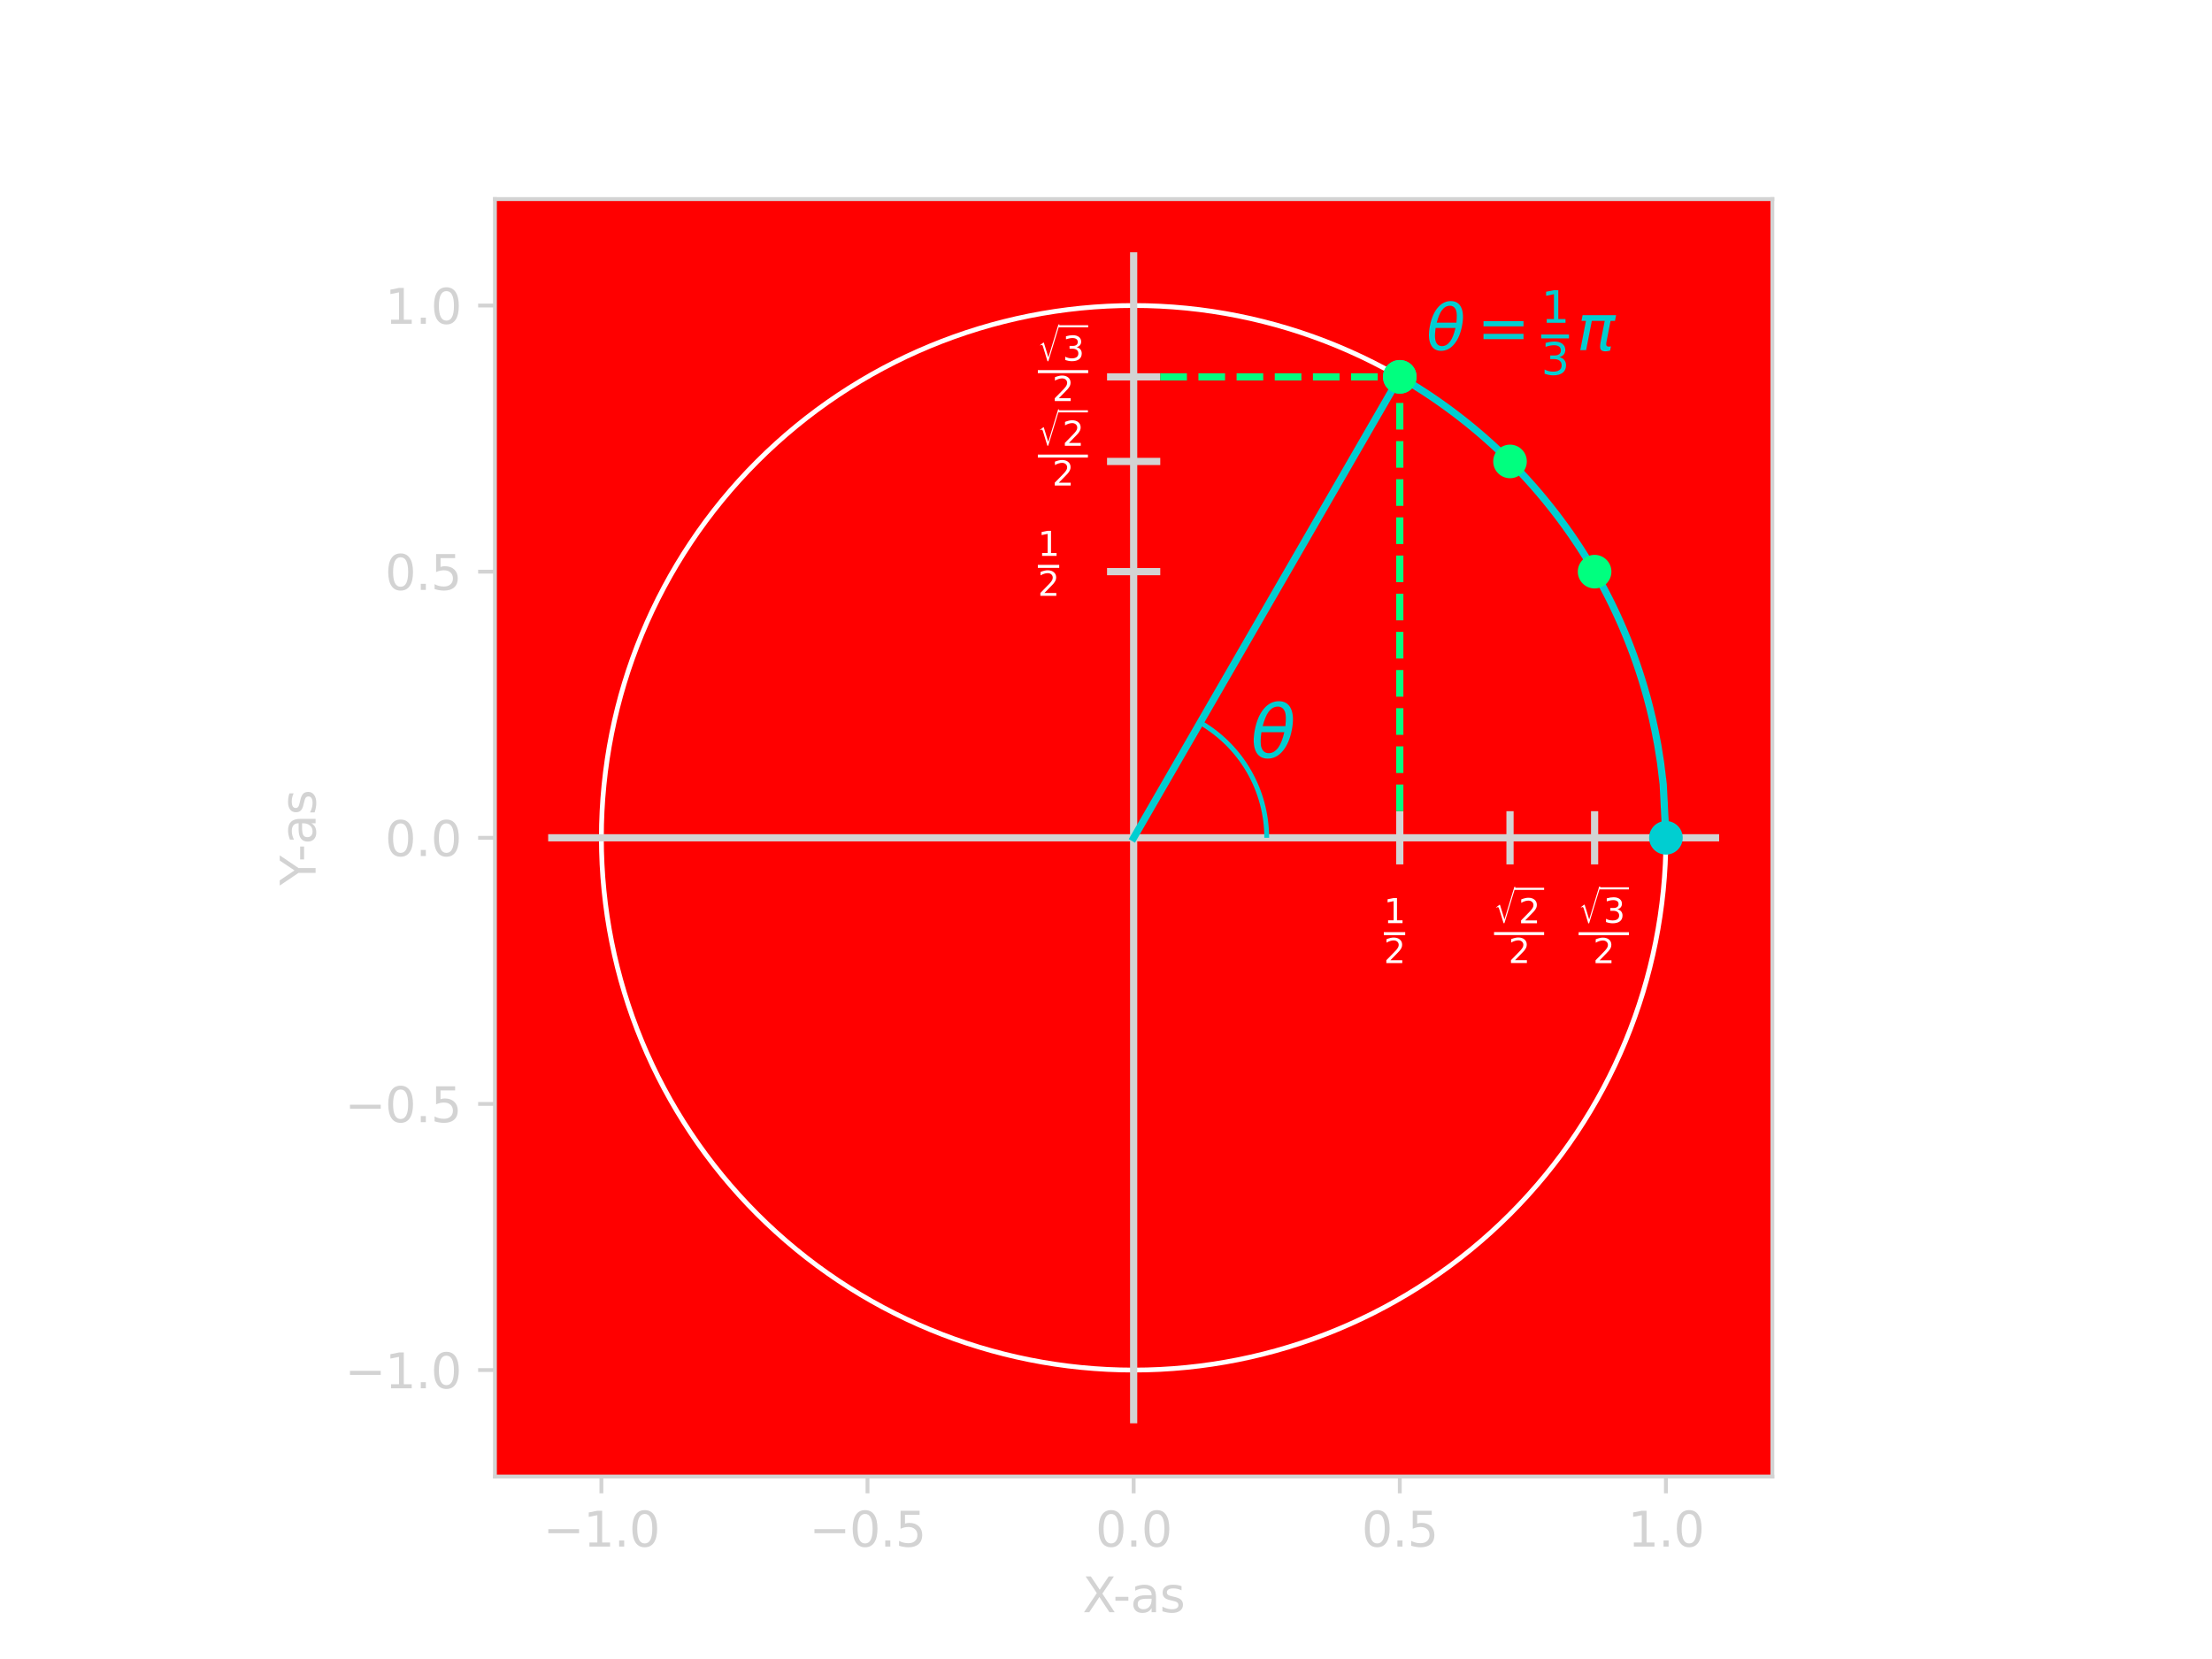 <?xml version="1.0" encoding="utf-8" standalone="no"?>
<!DOCTYPE svg PUBLIC "-//W3C//DTD SVG 1.1//EN"
  "http://www.w3.org/Graphics/SVG/1.1/DTD/svg11.dtd">
<svg xmlns:xlink="http://www.w3.org/1999/xlink" width="460.8pt" height="345.6pt" viewBox="0 0 460.8 345.6" xmlns="http://www.w3.org/2000/svg" version="1.1">
 <defs>
  <style type="text/css">*{stroke-linejoin: round; stroke-linecap: butt}</style>
 </defs>
 <g id="figure_1">
  <g id="patch_1">
   <path d="M 0 345.6 
L 460.8 345.6 
L 460.8 0 
L 0 0 
z
" style="fill: #ffffff"/>
  </g>
  <g id="axes_1">
   <g id="patch_2">
    <path d="M 103.104 307.584 
L 369.216 307.584 
L 369.216 41.472 
L 103.104 41.472 
z
" style="fill: #ff0000"/>
   </g>
   <g id="patch_3">
    <path d="M 236.16 285.408 
C 265.566 285.408 293.771 273.725 314.564 252.932 
C 335.357 232.139 347.04 203.934 347.04 174.528 
C 347.04 145.122 335.357 116.917 314.564 96.124 
C 293.771 75.331 265.566 63.648 236.16 63.648 
C 206.754 63.648 178.549 75.331 157.756 96.124 
C 136.963 116.917 125.28 145.122 125.28 174.528 
C 125.28 203.934 136.963 232.139 157.756 252.932 
C 178.549 273.725 206.754 285.408 236.16 285.408 
L 236.16 285.408 
z
" clip-path="url(#p9ce1483115)" style="fill: none; stroke: #ffffff; stroke-linejoin: miter"/>
   </g>
   <g id="matplotlib.axis_1">
    <g id="xtick_1">
     <g id="line2d_1">
      <defs>
       <path id="m19ed52cbe0" d="M 0 0 
L 0 3.5 
" style="stroke: #d3d3d3; stroke-width: 0.8"/>
      </defs>
      <g>
       <use xlink:href="#m19ed52cbe0" x="125.28" y="307.584" style="fill: #d3d3d3; stroke: #d3d3d3; stroke-width: 0.8"/>
      </g>
     </g>
     <g id="text_1">
      <!-- −1.0 -->
      <g style="fill: #d3d3d3" transform="translate(113.139 322.182) scale(0.1 -0.1)">
       <defs>
        <path id="DejaVuSans-2212" d="M 678 2272 
L 4684 2272 
L 4684 1741 
L 678 1741 
L 678 2272 
z
" transform="scale(0.016)"/>
        <path id="DejaVuSans-31" d="M 794 531 
L 1825 531 
L 1825 4091 
L 703 3866 
L 703 4441 
L 1819 4666 
L 2450 4666 
L 2450 531 
L 3481 531 
L 3481 0 
L 794 0 
L 794 531 
z
" transform="scale(0.016)"/>
        <path id="DejaVuSans-2e" d="M 684 794 
L 1344 794 
L 1344 0 
L 684 0 
L 684 794 
z
" transform="scale(0.016)"/>
        <path id="DejaVuSans-30" d="M 2034 4250 
Q 1547 4250 1301 3770 
Q 1056 3291 1056 2328 
Q 1056 1369 1301 889 
Q 1547 409 2034 409 
Q 2525 409 2770 889 
Q 3016 1369 3016 2328 
Q 3016 3291 2770 3770 
Q 2525 4250 2034 4250 
z
M 2034 4750 
Q 2819 4750 3233 4129 
Q 3647 3509 3647 2328 
Q 3647 1150 3233 529 
Q 2819 -91 2034 -91 
Q 1250 -91 836 529 
Q 422 1150 422 2328 
Q 422 3509 836 4129 
Q 1250 4750 2034 4750 
z
" transform="scale(0.016)"/>
       </defs>
       <use xlink:href="#DejaVuSans-2212"/>
       <use xlink:href="#DejaVuSans-31" x="83.789"/>
       <use xlink:href="#DejaVuSans-2e" x="147.412"/>
       <use xlink:href="#DejaVuSans-30" x="179.199"/>
      </g>
     </g>
    </g>
    <g id="xtick_2">
     <g id="line2d_2">
      <g>
       <use xlink:href="#m19ed52cbe0" x="180.72" y="307.584" style="fill: #d3d3d3; stroke: #d3d3d3; stroke-width: 0.8"/>
      </g>
     </g>
     <g id="text_2">
      <!-- −0.5 -->
      <g style="fill: #d3d3d3" transform="translate(168.579 322.182) scale(0.1 -0.1)">
       <defs>
        <path id="DejaVuSans-35" d="M 691 4666 
L 3169 4666 
L 3169 4134 
L 1269 4134 
L 1269 2991 
Q 1406 3038 1543 3061 
Q 1681 3084 1819 3084 
Q 2600 3084 3056 2656 
Q 3513 2228 3513 1497 
Q 3513 744 3044 326 
Q 2575 -91 1722 -91 
Q 1428 -91 1123 -41 
Q 819 9 494 109 
L 494 744 
Q 775 591 1075 516 
Q 1375 441 1709 441 
Q 2250 441 2565 725 
Q 2881 1009 2881 1497 
Q 2881 1984 2565 2268 
Q 2250 2553 1709 2553 
Q 1456 2553 1204 2497 
Q 953 2441 691 2322 
L 691 4666 
z
" transform="scale(0.016)"/>
       </defs>
       <use xlink:href="#DejaVuSans-2212"/>
       <use xlink:href="#DejaVuSans-30" x="83.789"/>
       <use xlink:href="#DejaVuSans-2e" x="147.412"/>
       <use xlink:href="#DejaVuSans-35" x="179.199"/>
      </g>
     </g>
    </g>
    <g id="xtick_3">
     <g id="line2d_3">
      <g>
       <use xlink:href="#m19ed52cbe0" x="236.16" y="307.584" style="fill: #d3d3d3; stroke: #d3d3d3; stroke-width: 0.8"/>
      </g>
     </g>
     <g id="text_3">
      <!-- 0.0 -->
      <g style="fill: #d3d3d3" transform="translate(228.208 322.182) scale(0.1 -0.1)">
       <use xlink:href="#DejaVuSans-30"/>
       <use xlink:href="#DejaVuSans-2e" x="63.623"/>
       <use xlink:href="#DejaVuSans-30" x="95.41"/>
      </g>
     </g>
    </g>
    <g id="xtick_4">
     <g id="line2d_4">
      <g>
       <use xlink:href="#m19ed52cbe0" x="291.6" y="307.584" style="fill: #d3d3d3; stroke: #d3d3d3; stroke-width: 0.8"/>
      </g>
     </g>
     <g id="text_4">
      <!-- 0.5 -->
      <g style="fill: #d3d3d3" transform="translate(283.648 322.182) scale(0.1 -0.1)">
       <use xlink:href="#DejaVuSans-30"/>
       <use xlink:href="#DejaVuSans-2e" x="63.623"/>
       <use xlink:href="#DejaVuSans-35" x="95.41"/>
      </g>
     </g>
    </g>
    <g id="xtick_5">
     <g id="line2d_5">
      <g>
       <use xlink:href="#m19ed52cbe0" x="347.04" y="307.584" style="fill: #d3d3d3; stroke: #d3d3d3; stroke-width: 0.8"/>
      </g>
     </g>
     <g id="text_5">
      <!-- 1.0 -->
      <g style="fill: #d3d3d3" transform="translate(339.088 322.182) scale(0.1 -0.1)">
       <use xlink:href="#DejaVuSans-31"/>
       <use xlink:href="#DejaVuSans-2e" x="63.623"/>
       <use xlink:href="#DejaVuSans-30" x="95.41"/>
      </g>
     </g>
    </g>
    <g id="text_6">
     <!-- X-as -->
     <g style="fill: #d3d3d3" transform="translate(225.512 335.861) scale(0.1 -0.1)">
      <defs>
       <path id="DejaVuSans-58" d="M 403 4666 
L 1081 4666 
L 2241 2931 
L 3406 4666 
L 4084 4666 
L 2584 2425 
L 4184 0 
L 3506 0 
L 2194 1984 
L 872 0 
L 191 0 
L 1856 2491 
L 403 4666 
z
" transform="scale(0.016)"/>
       <path id="DejaVuSans-2d" d="M 313 2009 
L 1997 2009 
L 1997 1497 
L 313 1497 
L 313 2009 
z
" transform="scale(0.016)"/>
       <path id="DejaVuSans-61" d="M 2194 1759 
Q 1497 1759 1228 1600 
Q 959 1441 959 1056 
Q 959 750 1161 570 
Q 1363 391 1709 391 
Q 2188 391 2477 730 
Q 2766 1069 2766 1631 
L 2766 1759 
L 2194 1759 
z
M 3341 1997 
L 3341 0 
L 2766 0 
L 2766 531 
Q 2569 213 2275 61 
Q 1981 -91 1556 -91 
Q 1019 -91 701 211 
Q 384 513 384 1019 
Q 384 1609 779 1909 
Q 1175 2209 1959 2209 
L 2766 2209 
L 2766 2266 
Q 2766 2663 2505 2880 
Q 2244 3097 1772 3097 
Q 1472 3097 1187 3025 
Q 903 2953 641 2809 
L 641 3341 
Q 956 3463 1253 3523 
Q 1550 3584 1831 3584 
Q 2591 3584 2966 3190 
Q 3341 2797 3341 1997 
z
" transform="scale(0.016)"/>
       <path id="DejaVuSans-73" d="M 2834 3397 
L 2834 2853 
Q 2591 2978 2328 3040 
Q 2066 3103 1784 3103 
Q 1356 3103 1142 2972 
Q 928 2841 928 2578 
Q 928 2378 1081 2264 
Q 1234 2150 1697 2047 
L 1894 2003 
Q 2506 1872 2764 1633 
Q 3022 1394 3022 966 
Q 3022 478 2636 193 
Q 2250 -91 1575 -91 
Q 1294 -91 989 -36 
Q 684 19 347 128 
L 347 722 
Q 666 556 975 473 
Q 1284 391 1588 391 
Q 1994 391 2212 530 
Q 2431 669 2431 922 
Q 2431 1156 2273 1281 
Q 2116 1406 1581 1522 
L 1381 1569 
Q 847 1681 609 1914 
Q 372 2147 372 2553 
Q 372 3047 722 3315 
Q 1072 3584 1716 3584 
Q 2034 3584 2315 3537 
Q 2597 3491 2834 3397 
z
" transform="scale(0.016)"/>
      </defs>
      <use xlink:href="#DejaVuSans-58"/>
      <use xlink:href="#DejaVuSans-2d" x="63.506"/>
      <use xlink:href="#DejaVuSans-61" x="99.59"/>
      <use xlink:href="#DejaVuSans-73" x="160.869"/>
     </g>
    </g>
   </g>
   <g id="matplotlib.axis_2">
    <g id="ytick_1">
     <g id="line2d_6">
      <defs>
       <path id="m0fe87f5e96" d="M 0 0 
L -3.5 0 
" style="stroke: #d3d3d3; stroke-width: 0.8"/>
      </defs>
      <g>
       <use xlink:href="#m0fe87f5e96" x="103.104" y="285.408" style="fill: #d3d3d3; stroke: #d3d3d3; stroke-width: 0.8"/>
      </g>
     </g>
     <g id="text_7">
      <!-- −1.0 -->
      <g style="fill: #d3d3d3" transform="translate(71.821 289.207) scale(0.1 -0.1)">
       <use xlink:href="#DejaVuSans-2212"/>
       <use xlink:href="#DejaVuSans-31" x="83.789"/>
       <use xlink:href="#DejaVuSans-2e" x="147.412"/>
       <use xlink:href="#DejaVuSans-30" x="179.199"/>
      </g>
     </g>
    </g>
    <g id="ytick_2">
     <g id="line2d_7">
      <g>
       <use xlink:href="#m0fe87f5e96" x="103.104" y="229.968" style="fill: #d3d3d3; stroke: #d3d3d3; stroke-width: 0.8"/>
      </g>
     </g>
     <g id="text_8">
      <!-- −0.5 -->
      <g style="fill: #d3d3d3" transform="translate(71.821 233.767) scale(0.1 -0.1)">
       <use xlink:href="#DejaVuSans-2212"/>
       <use xlink:href="#DejaVuSans-30" x="83.789"/>
       <use xlink:href="#DejaVuSans-2e" x="147.412"/>
       <use xlink:href="#DejaVuSans-35" x="179.199"/>
      </g>
     </g>
    </g>
    <g id="ytick_3">
     <g id="line2d_8">
      <g>
       <use xlink:href="#m0fe87f5e96" x="103.104" y="174.528" style="fill: #d3d3d3; stroke: #d3d3d3; stroke-width: 0.8"/>
      </g>
     </g>
     <g id="text_9">
      <!-- 0.0 -->
      <g style="fill: #d3d3d3" transform="translate(80.201 178.327) scale(0.1 -0.1)">
       <use xlink:href="#DejaVuSans-30"/>
       <use xlink:href="#DejaVuSans-2e" x="63.623"/>
       <use xlink:href="#DejaVuSans-30" x="95.41"/>
      </g>
     </g>
    </g>
    <g id="ytick_4">
     <g id="line2d_9">
      <g>
       <use xlink:href="#m0fe87f5e96" x="103.104" y="119.088" style="fill: #d3d3d3; stroke: #d3d3d3; stroke-width: 0.8"/>
      </g>
     </g>
     <g id="text_10">
      <!-- 0.5 -->
      <g style="fill: #d3d3d3" transform="translate(80.201 122.887) scale(0.1 -0.1)">
       <use xlink:href="#DejaVuSans-30"/>
       <use xlink:href="#DejaVuSans-2e" x="63.623"/>
       <use xlink:href="#DejaVuSans-35" x="95.41"/>
      </g>
     </g>
    </g>
    <g id="ytick_5">
     <g id="line2d_10">
      <g>
       <use xlink:href="#m0fe87f5e96" x="103.104" y="63.648" style="fill: #d3d3d3; stroke: #d3d3d3; stroke-width: 0.8"/>
      </g>
     </g>
     <g id="text_11">
      <!-- 1.0 -->
      <g style="fill: #d3d3d3" transform="translate(80.201 67.447) scale(0.1 -0.1)">
       <use xlink:href="#DejaVuSans-31"/>
       <use xlink:href="#DejaVuSans-2e" x="63.623"/>
       <use xlink:href="#DejaVuSans-30" x="95.41"/>
      </g>
     </g>
    </g>
    <g id="text_12">
     <!-- Y-as -->
     <g style="fill: #d3d3d3" transform="translate(65.742 184.461) rotate(-90) scale(0.1 -0.1)">
      <defs>
       <path id="DejaVuSans-59" d="M -13 4666 
L 666 4666 
L 1959 2747 
L 3244 4666 
L 3922 4666 
L 2272 2222 
L 2272 0 
L 1638 0 
L 1638 2222 
L -13 4666 
z
" transform="scale(0.016)"/>
      </defs>
      <use xlink:href="#DejaVuSans-59"/>
      <use xlink:href="#DejaVuSans-2d" x="49.209"/>
      <use xlink:href="#DejaVuSans-61" x="85.293"/>
      <use xlink:href="#DejaVuSans-73" x="146.572"/>
     </g>
    </g>
   </g>
   <g id="LineCollection_1">
    <path d="M 236.16 296.496 
L 236.16 52.56 
" clip-path="url(#p9ce1483115)" style="fill: none; stroke: #d3d3d3; stroke-width: 1.5"/>
   </g>
   <g id="LineCollection_2">
    <path d="M 114.192 174.528 
L 358.128 174.528 
" clip-path="url(#p9ce1483115)" style="fill: none; stroke: #d3d3d3; stroke-width: 1.5"/>
   </g>
   <g id="line2d_11">
    <path d="M 347.04 174.528 
L 346.48 163.398 
L 345.92 158.808 
L 345.36 155.3 
L 344.8 152.353 
L 344.24 149.767 
L 343.68 147.439 
L 343.12 145.306 
L 342.56 143.328 
L 342 141.479 
L 341.44 139.736 
L 340.88 138.085 
L 340.32 136.514 
L 339.76 135.013 
L 339.2 133.575 
L 338.64 132.193 
L 338.08 130.862 
L 337.52 129.578 
L 336.96 128.336 
L 336.4 127.133 
L 335.84 125.966 
L 335.28 124.833 
L 334.72 123.731 
L 334.16 122.659 
L 333.6 121.615 
L 333.04 120.596 
L 332.48 119.602 
L 331.92 118.632 
L 331.36 117.683 
L 330.8 116.756 
L 330.24 115.848 
L 329.68 114.96 
L 329.12 114.089 
L 328.56 113.237 
L 328 112.401 
L 327.44 111.581 
L 326.88 110.776 
L 326.32 109.987 
L 325.76 109.212 
L 325.2 108.45 
L 324.64 107.702 
L 324.08 106.967 
L 323.52 106.245 
L 322.96 105.534 
L 322.4 104.836 
L 321.84 104.148 
L 321.28 103.472 
L 320.72 102.806 
L 320.16 102.151 
L 319.6 101.506 
L 319.04 100.871 
L 318.48 100.246 
L 317.92 99.63 
L 317.36 99.023 
L 316.8 98.426 
L 316.24 97.837 
L 315.68 97.256 
L 315.12 96.684 
L 314.56 96.12 
L 314 95.564 
L 313.44 95.016 
L 312.88 94.475 
L 312.32 93.942 
L 311.76 93.417 
L 311.2 92.899 
L 310.64 92.387 
L 310.08 91.883 
L 309.52 91.385 
L 308.96 90.895 
L 308.4 90.41 
L 307.84 89.933 
L 307.28 89.461 
L 306.72 88.996 
L 306.16 88.537 
L 305.6 88.085 
L 305.04 87.638 
L 304.48 87.197 
L 303.92 86.762 
L 303.36 86.332 
L 302.8 85.908 
L 302.24 85.49 
L 301.68 85.077 
L 301.12 84.669 
L 300.56 84.267 
L 300 83.87 
L 299.44 83.478 
L 298.88 83.092 
L 298.32 82.71 
L 297.76 82.334 
L 297.2 81.962 
L 296.64 81.595 
L 296.08 81.233 
L 295.52 80.876 
L 294.96 80.523 
L 294.4 80.175 
L 293.84 79.832 
L 293.28 79.493 
L 292.72 79.159 
L 292.16 78.829 
L 291.6 78.503 
" clip-path="url(#p9ce1483115)" style="fill: none; stroke: #00ced1; stroke-width: 1.5; stroke-linecap: square"/>
   </g>
   <g id="LineCollection_3">
    <path d="M 230.616 119.088 
L 241.704 119.088 
" clip-path="url(#p9ce1483115)" style="fill: none; stroke: #d3d3d3; stroke-width: 1.5"/>
    <path d="M 230.616 96.124 
L 241.704 96.124 
" clip-path="url(#p9ce1483115)" style="fill: none; stroke: #d3d3d3; stroke-width: 1.5"/>
    <path d="M 230.616 78.503 
L 241.704 78.503 
" clip-path="url(#p9ce1483115)" style="fill: none; stroke: #d3d3d3; stroke-width: 1.5"/>
   </g>
   <g id="LineCollection_4">
    <path d="M 332.185 180.072 
L 332.185 168.984 
" clip-path="url(#p9ce1483115)" style="fill: none; stroke: #d3d3d3; stroke-width: 1.5"/>
    <path d="M 314.564 180.072 
L 314.564 168.984 
" clip-path="url(#p9ce1483115)" style="fill: none; stroke: #d3d3d3; stroke-width: 1.5"/>
    <path d="M 291.6 180.072 
L 291.6 168.984 
" clip-path="url(#p9ce1483115)" style="fill: none; stroke: #d3d3d3; stroke-width: 1.5"/>
   </g>
   <g id="line2d_12">
    <path d="M 236.16 174.528 
L 291.6 78.503 
" clip-path="url(#p9ce1483115)" style="fill: none; stroke: #00ced1; stroke-width: 1.5; stroke-linecap: square"/>
   </g>
   <g id="LineCollection_5">
    <path d="M 241.704 78.503 
L 291.6 78.503 
" clip-path="url(#p9ce1483115)" style="fill: none; stroke-dasharray: 5.55,2.4; stroke-dashoffset: 0; stroke: #00ff7f; stroke-width: 1.5"/>
   </g>
   <g id="LineCollection_6">
    <path d="M 291.6 168.984 
L 291.6 78.503 
" clip-path="url(#p9ce1483115)" style="fill: none; stroke-dasharray: 5.55,2.4; stroke-dashoffset: 0; stroke: #00ff7f; stroke-width: 1.5"/>
   </g>
   <g id="patch_4">
    <path d="M 103.104 307.584 
L 103.104 41.472 
" style="fill: none; stroke: #d3d3d3; stroke-width: 0.8; stroke-linejoin: miter; stroke-linecap: square"/>
   </g>
   <g id="patch_5">
    <path d="M 369.216 307.584 
L 369.216 41.472 
" style="fill: none; stroke: #d3d3d3; stroke-width: 0.8; stroke-linejoin: miter; stroke-linecap: square"/>
   </g>
   <g id="patch_6">
    <path d="M 103.104 307.584 
L 369.216 307.584 
" style="fill: none; stroke: #d3d3d3; stroke-width: 0.8; stroke-linejoin: miter; stroke-linecap: square"/>
   </g>
   <g id="patch_7">
    <path d="M 103.104 41.472 
L 369.216 41.472 
" style="fill: none; stroke: #d3d3d3; stroke-width: 0.8; stroke-linejoin: miter; stroke-linecap: square"/>
   </g>
   <g id="text_13">
    <!-- $\frac{\sqrt{3}}{2}$ -->
    <g style="fill: #ffffff" transform="translate(328.858 196.704) scale(0.1 -0.1)">
     <defs>
      <path id="STIXSizeOneSym-Regular-221a" d="M 6970 9933 
L 3373 -1888 
L 3104 -1888 
L 1626 2918 
Q 1555 3149 1465 3251 
Q 1376 3354 1229 3354 
Q 1011 3354 794 3181 
L 717 3309 
L 1766 4115 
L 1926 4115 
L 3379 -602 
L 3405 -602 
L 6605 9933 
L 6970 9933 
z
" transform="scale(0.016)"/>
      <path id="DejaVuSans-33" d="M 2597 2516 
Q 3050 2419 3304 2112 
Q 3559 1806 3559 1356 
Q 3559 666 3084 287 
Q 2609 -91 1734 -91 
Q 1441 -91 1130 -33 
Q 819 25 488 141 
L 488 750 
Q 750 597 1062 519 
Q 1375 441 1716 441 
Q 2309 441 2620 675 
Q 2931 909 2931 1356 
Q 2931 1769 2642 2001 
Q 2353 2234 1838 2234 
L 1294 2234 
L 1294 2753 
L 1863 2753 
Q 2328 2753 2575 2939 
Q 2822 3125 2822 3475 
Q 2822 3834 2567 4026 
Q 2313 4219 1838 4219 
Q 1578 4219 1281 4162 
Q 984 4106 628 3988 
L 628 4550 
Q 988 4650 1302 4700 
Q 1616 4750 1894 4750 
Q 2613 4750 3031 4423 
Q 3450 4097 3450 3541 
Q 3450 3153 3228 2886 
Q 3006 2619 2597 2516 
z
" transform="scale(0.016)"/>
      <path id="DejaVuSans-32" d="M 1228 531 
L 3431 531 
L 3431 0 
L 469 0 
L 469 531 
Q 828 903 1448 1529 
Q 2069 2156 2228 2338 
Q 2531 2678 2651 2914 
Q 2772 3150 2772 3378 
Q 2772 3750 2511 3984 
Q 2250 4219 1831 4219 
Q 1534 4219 1204 4116 
Q 875 4013 500 3803 
L 500 4441 
Q 881 4594 1212 4672 
Q 1544 4750 1819 4750 
Q 2544 4750 2975 4387 
Q 3406 4025 3406 3419 
Q 3406 3131 3298 2873 
Q 3191 2616 2906 2266 
Q 2828 2175 2409 1742 
Q 1991 1309 1228 531 
z
" transform="scale(0.016)"/>
     </defs>
     <use xlink:href="#STIXSizeOneSym-Regular-221a" transform="translate(0 55.789) scale(0.405)"/>
     <use xlink:href="#DejaVuSans-33" transform="translate(51.572 44.672) scale(0.7)"/>
     <use xlink:href="#DejaVuSans-32" transform="translate(30 -39.391) scale(0.7)"/>
     <path d="M 42.822 114.25 
L 42.822 118.625 
L 104.858 118.625 
L 104.858 114.25 
L 42.822 114.25 
z
"/>
     <path d="M 0 18.812 
L 0 25.062 
L 104.858 25.062 
L 104.858 18.812 
L 0 18.812 
z
"/>
    </g>
   </g>
   <g id="text_14">
    <!-- $\frac{1}{2}$ -->
    <g style="fill: #ffffff" transform="translate(216.202 120.197) scale(0.1 -0.1)">
     <use xlink:href="#DejaVuSans-31" transform="translate(0 43.966) scale(0.7)"/>
     <use xlink:href="#DejaVuSans-32" transform="translate(0 -39.237) scale(0.7)"/>
     <path d="M 0 18.966 
L 0 25.216 
L 44.536 25.216 
L 44.536 18.966 
L 0 18.966 
z
"/>
    </g>
   </g>
   <g id="text_15">
    <!-- $\frac{\sqrt{2}}{2}$ -->
    <g style="fill: #ffffff" transform="translate(311.238 196.704) scale(0.1 -0.1)">
     <use xlink:href="#STIXSizeOneSym-Regular-221a" transform="translate(0 55.872) scale(0.4)"/>
     <use xlink:href="#DejaVuSans-32" transform="translate(51.017 43.672) scale(0.7)"/>
     <use xlink:href="#DejaVuSans-32" transform="translate(30 -39.1) scale(0.7)"/>
     <path d="M 42.267 113.25 
L 42.267 117.625 
L 104.303 117.625 
L 104.303 113.25 
L 42.267 113.25 
z
"/>
     <path d="M 0 19.103 
L 0 25.353 
L 104.303 25.353 
L 104.303 19.103 
L 0 19.103 
z
"/>
    </g>
   </g>
   <g id="text_16">
    <!-- $\frac{\sqrt{2}}{2}$ -->
    <g style="fill: #ffffff" transform="translate(216.202 97.233) scale(0.1 -0.1)">
     <use xlink:href="#STIXSizeOneSym-Regular-221a" transform="translate(0 55.872) scale(0.4)"/>
     <use xlink:href="#DejaVuSans-32" transform="translate(51.017 43.672) scale(0.7)"/>
     <use xlink:href="#DejaVuSans-32" transform="translate(30 -39.1) scale(0.7)"/>
     <path d="M 42.267 113.25 
L 42.267 117.625 
L 104.303 117.625 
L 104.303 113.25 
L 42.267 113.25 
z
"/>
     <path d="M 0 19.103 
L 0 25.353 
L 104.303 25.353 
L 104.303 19.103 
L 0 19.103 
z
"/>
    </g>
   </g>
   <g id="text_17">
    <!-- $\frac{1}{2}$ -->
    <g style="fill: #ffffff" transform="translate(288.274 196.704) scale(0.1 -0.1)">
     <use xlink:href="#DejaVuSans-31" transform="translate(0 43.966) scale(0.7)"/>
     <use xlink:href="#DejaVuSans-32" transform="translate(0 -39.237) scale(0.7)"/>
     <path d="M 0 18.966 
L 0 25.216 
L 44.536 25.216 
L 44.536 18.966 
L 0 18.966 
z
"/>
    </g>
   </g>
   <g id="text_18">
    <!-- $\frac{\sqrt{3}}{2}$ -->
    <g style="fill: #ffffff" transform="translate(216.202 79.612) scale(0.1 -0.1)">
     <use xlink:href="#STIXSizeOneSym-Regular-221a" transform="translate(0 55.789) scale(0.405)"/>
     <use xlink:href="#DejaVuSans-33" transform="translate(51.572 44.672) scale(0.7)"/>
     <use xlink:href="#DejaVuSans-32" transform="translate(30 -39.391) scale(0.7)"/>
     <path d="M 42.822 114.25 
L 42.822 118.625 
L 104.858 118.625 
L 104.858 114.25 
L 42.822 114.25 
z
"/>
     <path d="M 0 18.812 
L 0 25.062 
L 104.858 25.062 
L 104.858 18.812 
L 0 18.812 
z
"/>
    </g>
   </g>
   <g id="text_19">
    <!-- $\theta = \frac{1}{3} \pi$ -->
    <g style="fill: #00ced1" transform="translate(297.144 72.959) scale(0.13 -0.13)">
     <defs>
      <path id="DejaVuSans-Oblique-3b8" d="M 2913 2219 
L 925 2219 
Q 791 1284 928 888 
Q 1100 400 1566 400 
Q 2034 400 2391 891 
Q 2703 1322 2913 2219 
z
M 3009 2750 
Q 3094 3638 2984 3950 
Q 2813 4444 2353 4444 
Q 1875 4444 1525 3956 
Q 1250 3563 1034 2750 
L 3009 2750 
z
M 2444 4913 
Q 3194 4913 3494 4250 
Q 3794 3591 3566 2422 
Q 3341 1256 2781 594 
Q 2225 -72 1475 -72 
Q 722 -72 425 594 
Q 128 1256 353 2422 
Q 581 3591 1134 4250 
Q 1691 4913 2444 4913 
z
" transform="scale(0.016)"/>
      <path id="DejaVuSans-3d" d="M 678 2906 
L 4684 2906 
L 4684 2381 
L 678 2381 
L 678 2906 
z
M 678 1631 
L 4684 1631 
L 4684 1100 
L 678 1100 
L 678 1631 
z
" transform="scale(0.016)"/>
      <path id="DejaVuSans-Oblique-3c0" d="M 584 3500 
L 3938 3500 
L 3825 2925 
L 3384 2925 
L 2966 775 
Q 2922 550 2981 450 
Q 3038 353 3209 353 
Q 3256 353 3325 363 
Q 3397 369 3419 372 
L 3338 -44 
Q 3222 -84 3103 -103 
Q 2981 -122 2866 -122 
Q 2491 -122 2388 81 
Q 2284 288 2391 838 
L 2797 2925 
L 1506 2925 
L 938 0 
L 350 0 
L 919 2925 
L 472 2925 
L 584 3500 
z
" transform="scale(0.016)"/>
     </defs>
     <use xlink:href="#DejaVuSans-Oblique-3b8" transform="translate(0 0.169)"/>
     <use xlink:href="#DejaVuSans-3d" transform="translate(80.664 0.169)"/>
     <use xlink:href="#DejaVuSans-31" transform="translate(183.936 43.966) scale(0.7)"/>
     <use xlink:href="#DejaVuSans-33" transform="translate(183.936 -39.237) scale(0.7)"/>
     <use xlink:href="#DejaVuSans-Oblique-3c0" transform="translate(240.972 0.169)"/>
     <path d="M 183.936 18.966 
L 183.936 25.216 
L 228.472 25.216 
L 228.472 18.966 
L 183.936 18.966 
z
"/>
    </g>
   </g>
   <g id="text_20">
    <!-- $\theta$ -->
    <g style="fill: #00ced1" transform="translate(260.554 157.896) scale(0.15 -0.15)">
     <use xlink:href="#DejaVuSans-Oblique-3b8" transform="translate(0 0.234)"/>
    </g>
   </g>
   <g id="PathCollection_1">
    <defs>
     <path id="m1df4767aa5" d="M 0 3 
C 0.796 3 1.559 2.684 2.121 2.121 
C 2.684 1.559 3 0.796 3 0 
C 3 -0.796 2.684 -1.559 2.121 -2.121 
C 1.559 -2.684 0.796 -3 0 -3 
C -0.796 -3 -1.559 -2.684 -2.121 -2.121 
C -2.684 -1.559 -3 -0.796 -3 0 
C -3 0.796 -2.684 1.559 -2.121 2.121 
C -1.559 2.684 -0.796 3 0 3 
z
" style="stroke: #00ced1"/>
    </defs>
    <g clip-path="url(#p9ce1483115)">
     <use xlink:href="#m1df4767aa5" x="347.04" y="174.528" style="fill: #00ced1; stroke: #00ced1"/>
     <use xlink:href="#m1df4767aa5" x="291.6" y="78.503" style="fill: #00ced1; stroke: #00ced1"/>
    </g>
   </g>
   <g id="PathCollection_2">
    <defs>
     <path id="m0cf62a51ab" d="M 0 3 
C 0.796 3 1.559 2.684 2.121 2.121 
C 2.684 1.559 3 0.796 3 0 
C 3 -0.796 2.684 -1.559 2.121 -2.121 
C 1.559 -2.684 0.796 -3 0 -3 
C -0.796 -3 -1.559 -2.684 -2.121 -2.121 
C -2.684 -1.559 -3 -0.796 -3 0 
C -3 0.796 -2.684 1.559 -2.121 2.121 
C -1.559 2.684 -0.796 3 0 3 
z
" style="stroke: #00ff7f"/>
    </defs>
    <g clip-path="url(#p9ce1483115)">
     <use xlink:href="#m0cf62a51ab" x="332.185" y="119.088" style="fill: #00ff7f; stroke: #00ff7f"/>
     <use xlink:href="#m0cf62a51ab" x="314.564" y="96.124" style="fill: #00ff7f; stroke: #00ff7f"/>
     <use xlink:href="#m0cf62a51ab" x="291.6" y="78.503" style="fill: #00ff7f; stroke: #00ff7f"/>
    </g>
   </g>
   <g id="patch_8">
    <path d="M 263.88 174.528 
C 263.88 169.662 262.599 164.882 260.166 160.668 
C 257.733 156.454 254.234 152.955 250.02 150.522 
" clip-path="url(#p9ce1483115)" style="fill: none; stroke: #00ced1; stroke-linejoin: miter"/>
   </g>
  </g>
 </g>
 <defs>
  <clipPath id="p9ce1483115">
   <rect x="103.104" y="41.472" width="266.112" height="266.112"/>
  </clipPath>
 </defs>
</svg>
